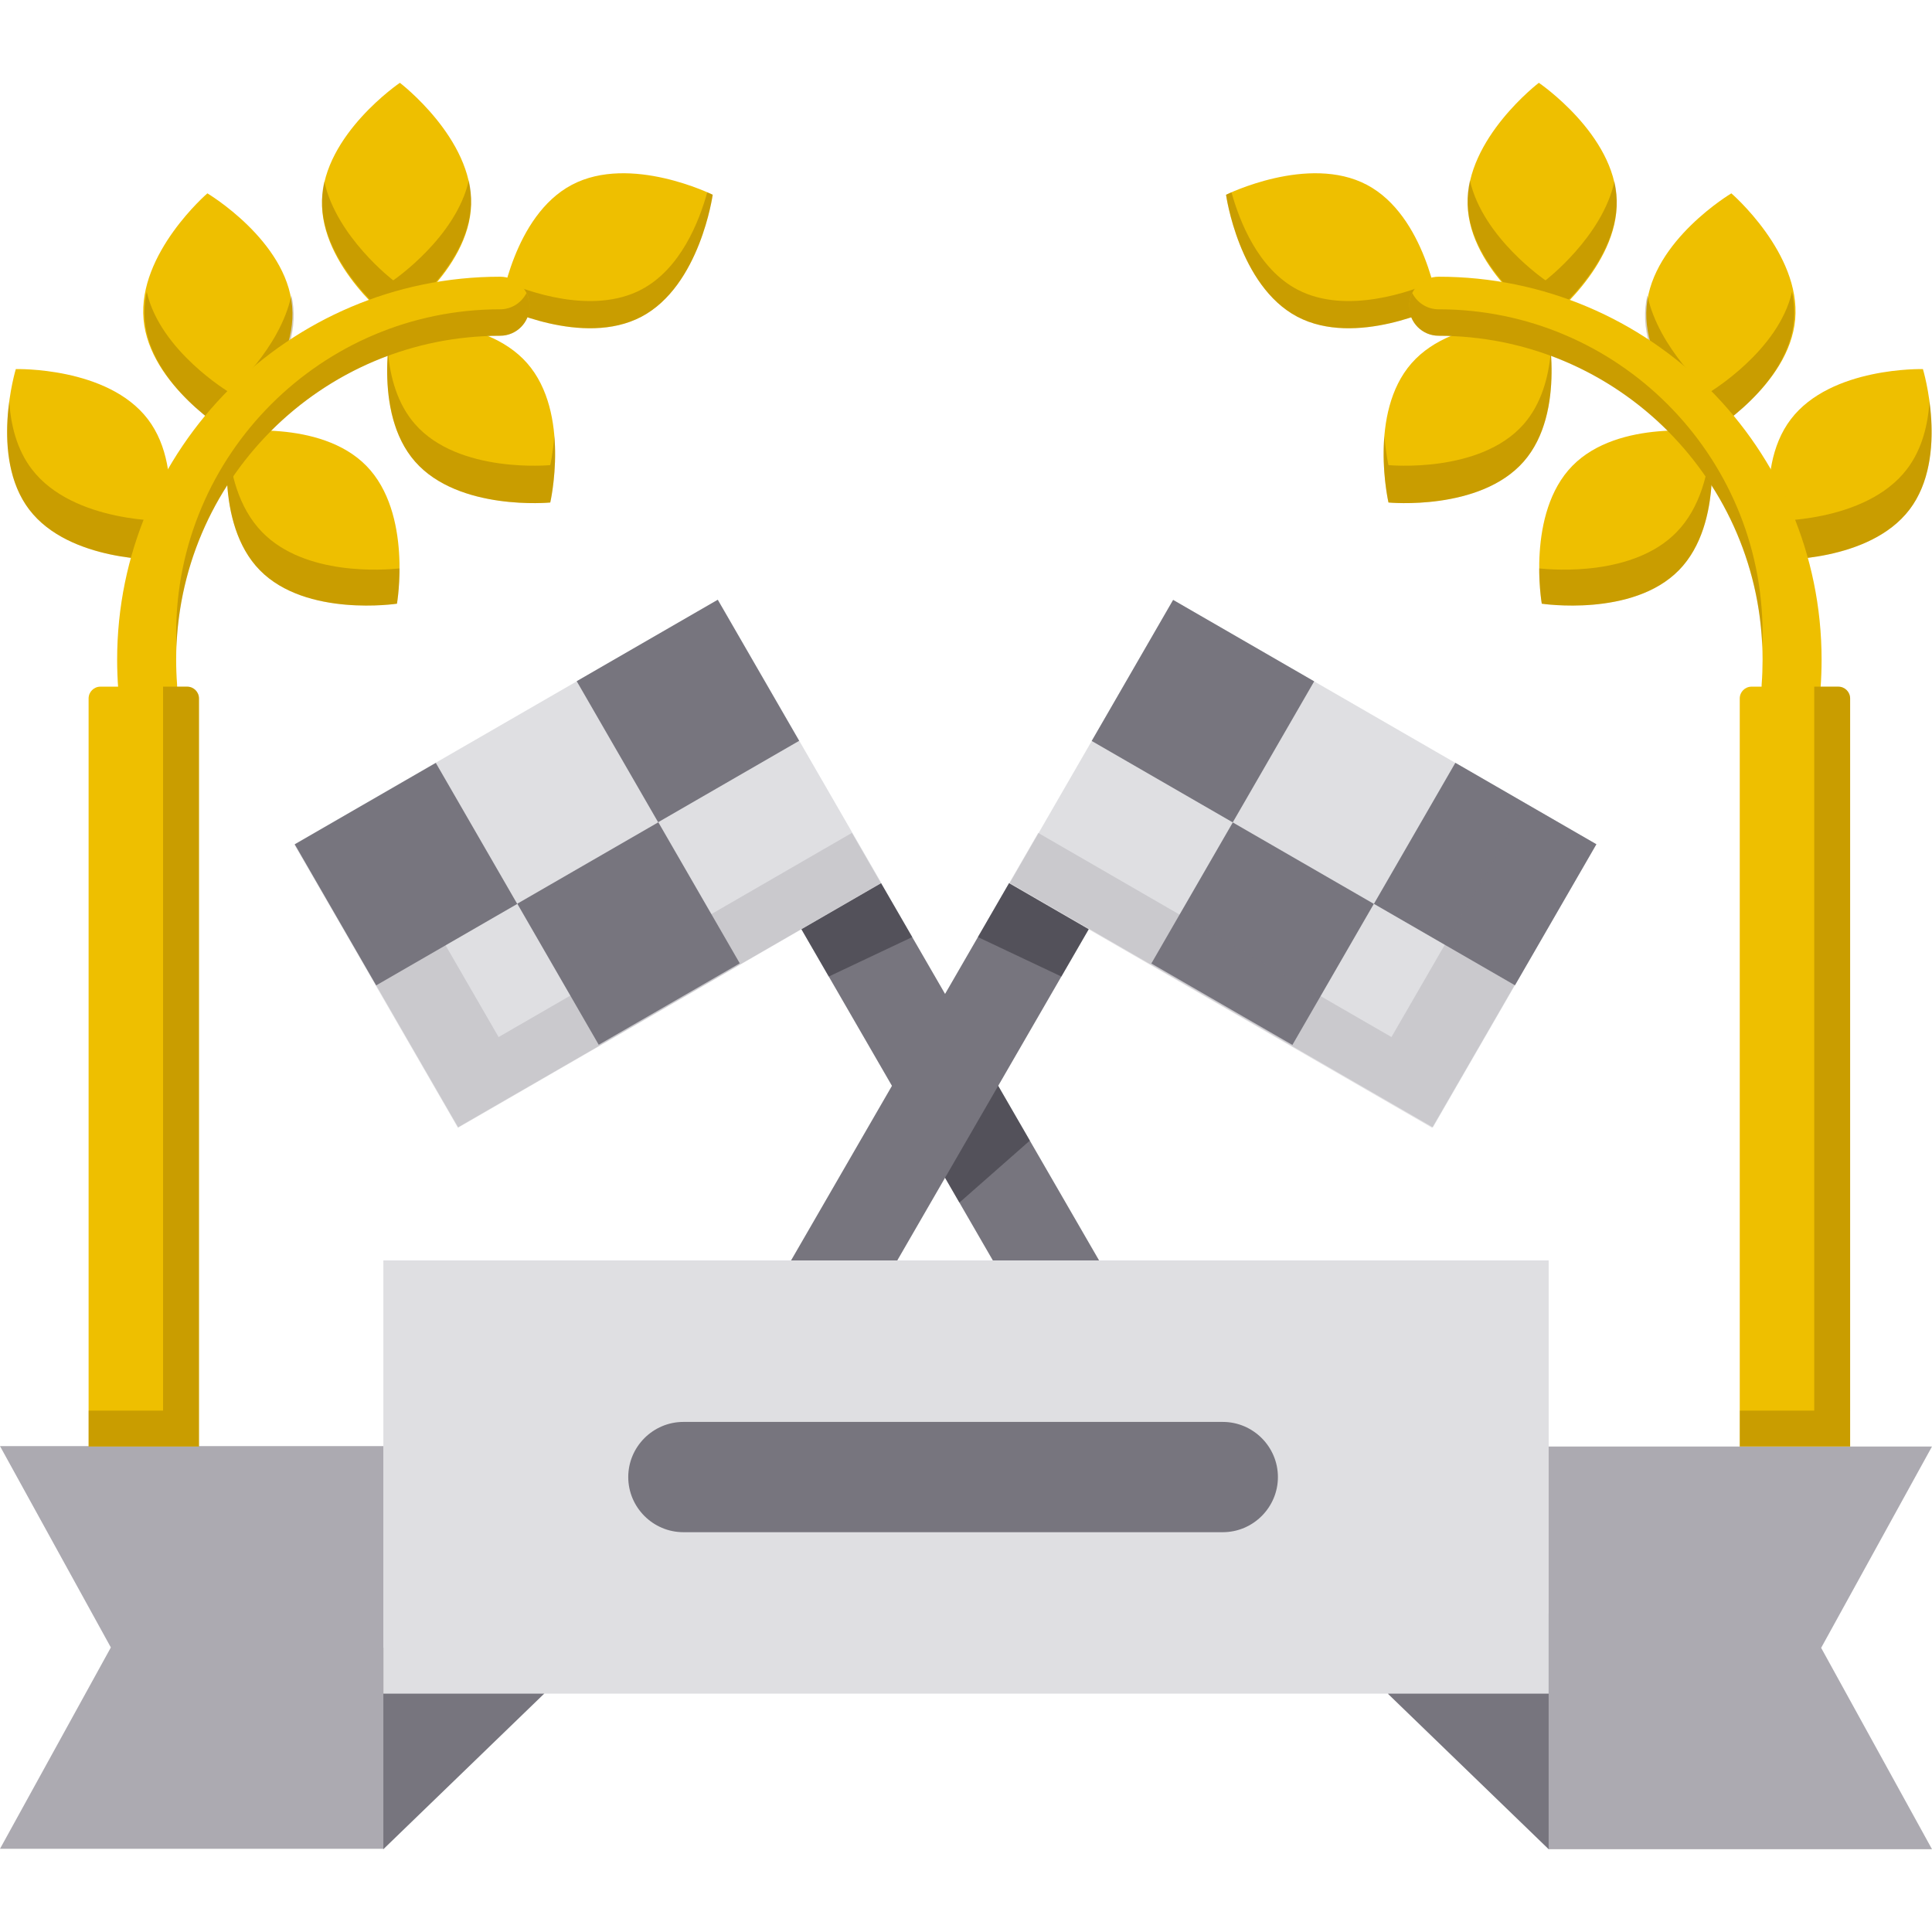 <?xml version="1.0" encoding="iso-8859-1"?>
<!-- Uploaded to: SVG Repo, www.svgrepo.com, Generator: SVG Repo Mixer Tools -->
<svg version="1.1" id="Layer_1" xmlns="http://www.w3.org/2000/svg" xmlns:xlink="http://www.w3.org/1999/xlink" 
	 viewBox="0 0 512 512" xml:space="preserve">
<polygon style="fill:#77757E;" points="291.269,334.03 264.528,287.758 250.455,263.406 233.498,234.064 212.393,246.26 
	236.38,287.765 250.451,312.114 263.116,334.03 "/>
<polygon style="opacity:0.61;fill:#3E3B43;enable-background:new    ;" points="249.074,309.732 254.254,318.695 272.917,302.273 
	263.201,285.463 "/>
<g>
	<polygon style="fill:#77757E;" points="410.406,490.055 367.784,448.841 423.03,421.148 432.872,470.64 	"/>
	<polygon style="fill:#77757E;" points="144.216,448.841 101.594,490.055 77.654,439.579 147.706,431.014 	"/>
</g>
<rect x="101.597" y="334.026" style="fill:#DFDFE2;" width="308.817" height="114.807"/>
<g>
	<polygon style="fill:#ACAAB1;" points="101.594,489.95 0,489.95 29.377,436.592 0,383.234 101.594,383.234 	"/>
	<polygon style="fill:#ACAAB1;" points="410.406,383.34 512,383.34 482.623,436.697 512,490.055 410.406,490.055 	"/>
</g>
<rect x="280.406" y="185.655" transform="matrix(0.866 0.5 -0.5 0.866 160.894 -141.986)" style="fill:#DFDFE2;" width="129.497" height="86.616"/>
<g>
	<polygon style="fill:#77757E;" points="237.789,334.03 288.512,246.26 267.407,234.064 209.636,334.03 	"/>
	
		<rect x="371.829" y="210.159" transform="matrix(0.866 0.5 -0.5 0.866 168.76 -165.761)" style="fill:#77757E;" width="43.162" height="43.162"/>
	
		<rect x="312.852" y="225.937" transform="matrix(0.866 0.5 -0.5 0.866 168.74 -134.132)" style="fill:#77757E;" width="43.162" height="43.162"/>
	
		<rect x="297.07" y="166.969" transform="matrix(0.866 0.5 -0.5 0.866 137.114 -134.148)" style="fill:#77757E;" width="43.162" height="43.162"/>
</g>
<rect x="91.018" y="185.644" transform="matrix(-0.866 0.5 -0.5 -0.866 405.196 349.233)" style="fill:#DFDFE2;" width="129.497" height="86.616"/>
<g>
	<polygon style="opacity:0.21;fill:#77757E;enable-background:new    ;" points="132.135,274.832 96.514,213.193 78.015,223.884 
		121.356,298.882 233.477,234.086 225.758,220.728 	"/>
	<polygon style="opacity:0.21;fill:#77757E;enable-background:new    ;" points="368.75,274.832 404.371,213.193 422.871,223.884 
		379.528,298.882 267.407,234.086 275.127,220.728 	"/>
	
		<rect x="85.942" y="210.162" transform="matrix(-0.866 0.5 -0.5 -0.866 316.58 378.58)" style="fill:#77757E;" width="43.162" height="43.162"/>
	
		<rect x="144.919" y="225.927" transform="matrix(-0.866 0.5 -0.5 -0.866 434.508 378.483)" style="fill:#77757E;" width="43.162" height="43.162"/>
	
		<rect x="160.695" y="166.95" transform="matrix(-0.866 0.5 -0.5 -0.866 434.43 260.55)" style="fill:#77757E;" width="43.162" height="43.162"/>
</g>
<path style="fill:#EEBF00;" d="M170.005,83.928c-15.517,8.197-37.327-2.632-37.327-2.632s3.35-24.119,18.867-32.315
	s37.328,2.632,37.328,2.632S185.522,75.732,170.005,83.928z"/>
<path style="opacity:0.27;fill:#664400;enable-background:new    ;" d="M170.005,76.717c-13.136,6.938-30.776,0.245-35.883-1.975
	c-1.069,3.87-1.444,6.552-1.444,6.552s21.809,10.829,37.327,2.632s18.867-32.315,18.867-32.315s-0.518-0.256-1.444-0.659
	C185.288,58.707,180.356,71.25,170.005,76.717z"/>
<path style="fill:#EEBF00;" d="M124.847,54.258c-0.487,17.543-20.636,31.215-20.636,31.215S84.85,70.703,85.337,53.16
	s20.636-31.215,20.636-31.215S125.333,36.715,124.847,54.258z"/>
<path style="opacity:0.27;fill:#664400;enable-background:new    ;" d="M104.21,74.291c0,0-15.041-11.483-18.269-26.222
	c-0.345,1.538-0.559,3.115-0.604,4.726c-0.487,17.543,18.872,32.312,18.872,32.312s20.15-13.673,20.636-31.215
	c0.057-2.076-0.17-4.111-0.604-6.09C120.825,63.012,104.21,74.291,104.21,74.291z"/>
<path style="fill:#EEBF00;" d="M139.703,96.256c11.581,13.185,6.121,36.916,6.121,36.916s-24.236,2.352-35.817-10.833
	s-6.121-36.916-6.121-36.916S128.122,83.071,139.703,96.256z"/>
<path style="opacity:0.27;fill:#664400;enable-background:new    ;" d="M145.825,123.259c0,0-24.236,2.352-35.817-10.833
	c-4.761-5.421-6.639-12.622-7.204-19.227c-0.633,8.099-0.166,20.751,7.204,29.142c11.581,13.185,35.817,10.833,35.817,10.833
	s1.89-8.23,1.082-17.689C146.545,120.112,145.825,123.259,145.825,123.259z"/>
<path style="fill:#EEBF00;" d="M77.415,81.172C78.946,98.654,60.5,114.55,60.5,114.55s-20.927-12.449-22.458-29.932
	C36.511,67.136,54.957,51.24,54.957,51.24S75.885,63.689,77.415,81.172z"/>
<path style="opacity:0.27;fill:#664400;enable-background:new    ;" d="M77.224,78.234c-3.016,14.229-16.399,25.771-16.399,25.771
	S42.47,93.084,38.883,77.336c-0.523,2.471-0.742,5.021-0.516,7.608c1.53,17.483,22.458,29.932,22.458,29.932
	S79.271,98.98,77.741,81.497C77.644,80.388,77.467,79.3,77.224,78.234z"/>
<path style="fill:#EEBF00;" d="M97.093,123.454c12.276,12.541,8.106,36.531,8.106,36.531s-24.074,3.657-36.35-8.884
	c-12.276-12.541-8.106-36.531-8.106-36.531S84.815,110.913,97.093,123.454z"/>
<path style="opacity:0.27;fill:#664400;enable-background:new    ;" d="M69.516,141.066c-6.426-6.565-8.563-16.085-9.112-23.865
	c-0.673,6.56-1.366,23.881,8.444,33.902c12.276,12.541,36.35,8.884,36.35,8.884s0.673-3.888,0.681-9.349
	C101.735,151.081,80.87,152.665,69.516,141.066z"/>
<path style="fill:#EEBF00;" d="M39.179,111.085c10.648,13.95,3.57,37.25,3.57,37.25s-24.341,0.681-34.988-13.27
	s-3.57-37.251-3.57-37.251S28.532,97.133,39.179,111.085z"/>
<path style="opacity:0.27;fill:#664400;enable-background:new    ;" d="M44.626,138.063c0,0-25.183,0.704-36.199-13.729
	c-4.011-5.255-5.584-11.79-5.972-17.979c-1.086,8.057-1.233,20.141,5.305,28.708c10.648,13.95,34.988,13.27,34.988,13.27
	s1.356-4.465,1.988-10.657C44.668,137.92,44.626,138.063,44.626,138.063z"/>
<path style="fill:#EEBF00;" d="M39.124,189.794c-4.051,0-7.479-3.125-7.789-7.231c-0.194-2.558-0.291-5.163-0.291-7.74
	c0-55.961,45.529-101.49,101.491-101.49c4.319,0,7.819,3.5,7.819,7.819s-3.5,7.819-7.819,7.819
	c-47.338,0-85.853,38.512-85.853,85.852c0,2.186,0.082,4.394,0.246,6.563c0.325,4.307-2.902,8.06-7.208,8.385
	C39.52,189.787,39.321,189.794,39.124,189.794z"/>
<g style="opacity:0.27;">
	<path style="fill:#664400;" d="M132.535,81.969c-47.338,0-85.853,38.512-85.853,85.852c0,1.228,0.032,2.461,0.084,3.693
		c1.76-45.799,39.546-82.52,85.768-82.52c4.319,0,7.819-3.5,7.819-7.819c0-1.265-0.308-2.455-0.84-3.512
		C138.227,80.216,135.589,81.969,132.535,81.969z"/>
</g>
<path style="fill:#EEBF00;" d="M52.732,383.34H23.481V185.101c0-1.728,1.4-3.128,3.128-3.128h22.996c1.728,0,3.128,1.4,3.128,3.128
	V383.34z"/>
<path style="opacity:0.27;fill:#664400;enable-background:new    ;" d="M49.602,181.975h-6.385v191.852H23.481v9.513h29.251V185.103
	C52.732,183.375,51.33,181.975,49.602,181.975z"/>
<path style="fill:#77757E;" d="M324.049,406.048H181.105c-8.037,0-14.613-6.575-14.613-14.612l0,0
	c0-8.037,6.575-14.613,14.613-14.613h142.944c8.037,0,14.613,6.575,14.613,14.613l0,0
	C338.662,399.472,332.087,406.048,324.049,406.048z"/>
<g>
	<polygon style="opacity:0.61;fill:#3E3B43;enable-background:new    ;" points="241.746,248.336 237.928,241.729 235.919,238.253 
		233.498,234.064 212.393,246.26 215.817,252.186 217.826,255.662 219.635,258.79 	"/>
	<polygon style="opacity:0.61;fill:#3E3B43;enable-background:new    ;" points="259.159,248.336 262.977,241.729 264.986,238.253 
		267.407,234.064 288.512,246.26 285.088,252.186 283.079,255.662 281.27,258.79 	"/>
</g>
<path style="fill:#EEBF00;" d="M343.78,83.928c15.517,8.197,37.327-2.632,37.327-2.632s-3.35-24.119-18.867-32.315
	c-15.517-8.197-37.327,2.632-37.327,2.632S328.262,75.732,343.78,83.928z"/>
<path style="opacity:0.27;fill:#664400;enable-background:new    ;" d="M343.78,76.717c13.136,6.938,30.776,0.245,35.883-1.975
	c1.069,3.87,1.444,6.552,1.444,6.552s-21.809,10.829-37.327,2.632s-18.867-32.315-18.867-32.315s0.518-0.256,1.444-0.659
	C328.497,58.707,333.429,71.25,343.78,76.717z"/>
<path style="fill:#EEBF00;" d="M388.938,54.258c0.487,17.543,20.636,31.215,20.636,31.215s19.359-14.77,18.872-32.312
	c-0.487-17.543-20.636-31.215-20.636-31.215S388.451,36.715,388.938,54.258z"/>
<path style="opacity:0.27;fill:#664400;enable-background:new    ;" d="M409.575,74.291c0,0,15.041-11.483,18.269-26.222
	c0.345,1.538,0.559,3.115,0.604,4.726c0.487,17.543-18.872,32.312-18.872,32.312s-20.15-13.673-20.636-31.215
	c-0.057-2.076,0.17-4.111,0.604-6.09C392.959,63.012,409.575,74.291,409.575,74.291z"/>
<path style="fill:#EEBF00;" d="M374.082,96.256c-11.581,13.185-6.121,36.916-6.121,36.916s24.236,2.352,35.817-10.833
	c11.581-13.185,6.121-36.916,6.121-36.916S385.663,83.071,374.082,96.256z"/>
<path style="opacity:0.27;fill:#664400;enable-background:new    ;" d="M367.96,123.259c0,0,24.236,2.352,35.817-10.833
	c4.761-5.421,6.639-12.622,7.204-19.227c0.633,8.099,0.166,20.751-7.204,29.142c-11.581,13.185-35.817,10.833-35.817,10.833
	s-1.89-8.23-1.082-17.689C367.24,120.112,367.96,123.259,367.96,123.259z"/>
<path style="fill:#EEBF00;" d="M436.37,81.172c-1.53,17.483,16.916,33.379,16.916,33.379s20.927-12.449,22.458-29.932
	S458.827,51.24,458.827,51.24S437.9,63.689,436.37,81.172z"/>
<path style="opacity:0.27;fill:#664400;enable-background:new    ;" d="M436.56,78.234c3.016,14.229,16.399,25.771,16.399,25.771
	s18.355-10.921,21.942-26.669c0.523,2.471,0.742,5.021,0.516,7.608c-1.53,17.483-22.458,29.932-22.458,29.932
	s-18.446-15.896-16.916-33.379C436.141,80.388,436.317,79.3,436.56,78.234z"/>
<path style="fill:#EEBF00;" d="M416.692,123.454c-12.276,12.541-8.106,36.531-8.106,36.531s24.074,3.657,36.35-8.884
	c12.276-12.541,8.106-36.531,8.106-36.531S428.97,110.913,416.692,123.454z"/>
<path style="opacity:0.27;fill:#664400;enable-background:new    ;" d="M444.269,141.066c6.426-6.565,8.563-16.085,9.112-23.865
	c0.673,6.56,1.366,23.881-8.444,33.902c-12.276,12.541-36.35,8.884-36.35,8.884s-0.673-3.888-0.681-9.349
	C412.05,151.081,432.915,152.665,444.269,141.066z"/>
<path style="fill:#EEBF00;" d="M474.605,111.085c-10.648,13.95-3.569,37.25-3.569,37.25s24.341,0.681,34.988-13.27
	s3.569-37.25,3.569-37.25S485.253,97.133,474.605,111.085z"/>
<path style="opacity:0.27;fill:#664400;enable-background:new    ;" d="M469.159,138.063c0,0,25.183,0.704,36.199-13.729
	c4.011-5.255,5.584-11.79,5.972-17.979c1.086,8.057,1.233,20.141-5.305,28.708c-10.648,13.95-34.988,13.27-34.988,13.27
	s-1.356-4.465-1.988-10.657C469.116,137.92,469.159,138.063,469.159,138.063z"/>
<path style="fill:#EEBF00;" d="M474.661,189.794c4.051,0,7.479-3.125,7.789-7.231c0.194-2.558,0.291-5.163,0.291-7.74
	c0-55.961-45.529-101.49-101.491-101.49c-4.319,0-7.819,3.5-7.819,7.819s3.5,7.819,7.819,7.819
	c47.338,0,85.853,38.512,85.853,85.852c0,2.186-0.082,4.394-0.246,6.563c-0.325,4.307,2.902,8.06,7.208,8.385
	C474.265,189.787,474.464,189.794,474.661,189.794z"/>
<g style="opacity:0.27;">
	<path style="fill:#664400;" d="M381.249,81.969c47.338,0,85.853,38.512,85.853,85.852c0,1.228-0.032,2.461-0.084,3.693
		c-1.76-45.799-39.546-82.52-85.768-82.52c-4.319,0-7.819-3.5-7.819-7.819c0-1.265,0.308-2.455,0.84-3.512
		C375.558,80.216,378.196,81.969,381.249,81.969z"/>
</g>
<path style="fill:#EEBF00;" d="M461.053,383.34h29.251V185.101c0-1.728-1.4-3.128-3.128-3.128h-22.996
	c-1.728,0-3.128,1.4-3.128,3.128V383.34z"/>
<path style="opacity:0.27;fill:#664400;enable-background:new    ;" d="M487.176,181.975h-6.385v191.852h-19.738v9.513h29.251
	V185.103C490.304,183.375,488.904,181.975,487.176,181.975z"/>
</svg>